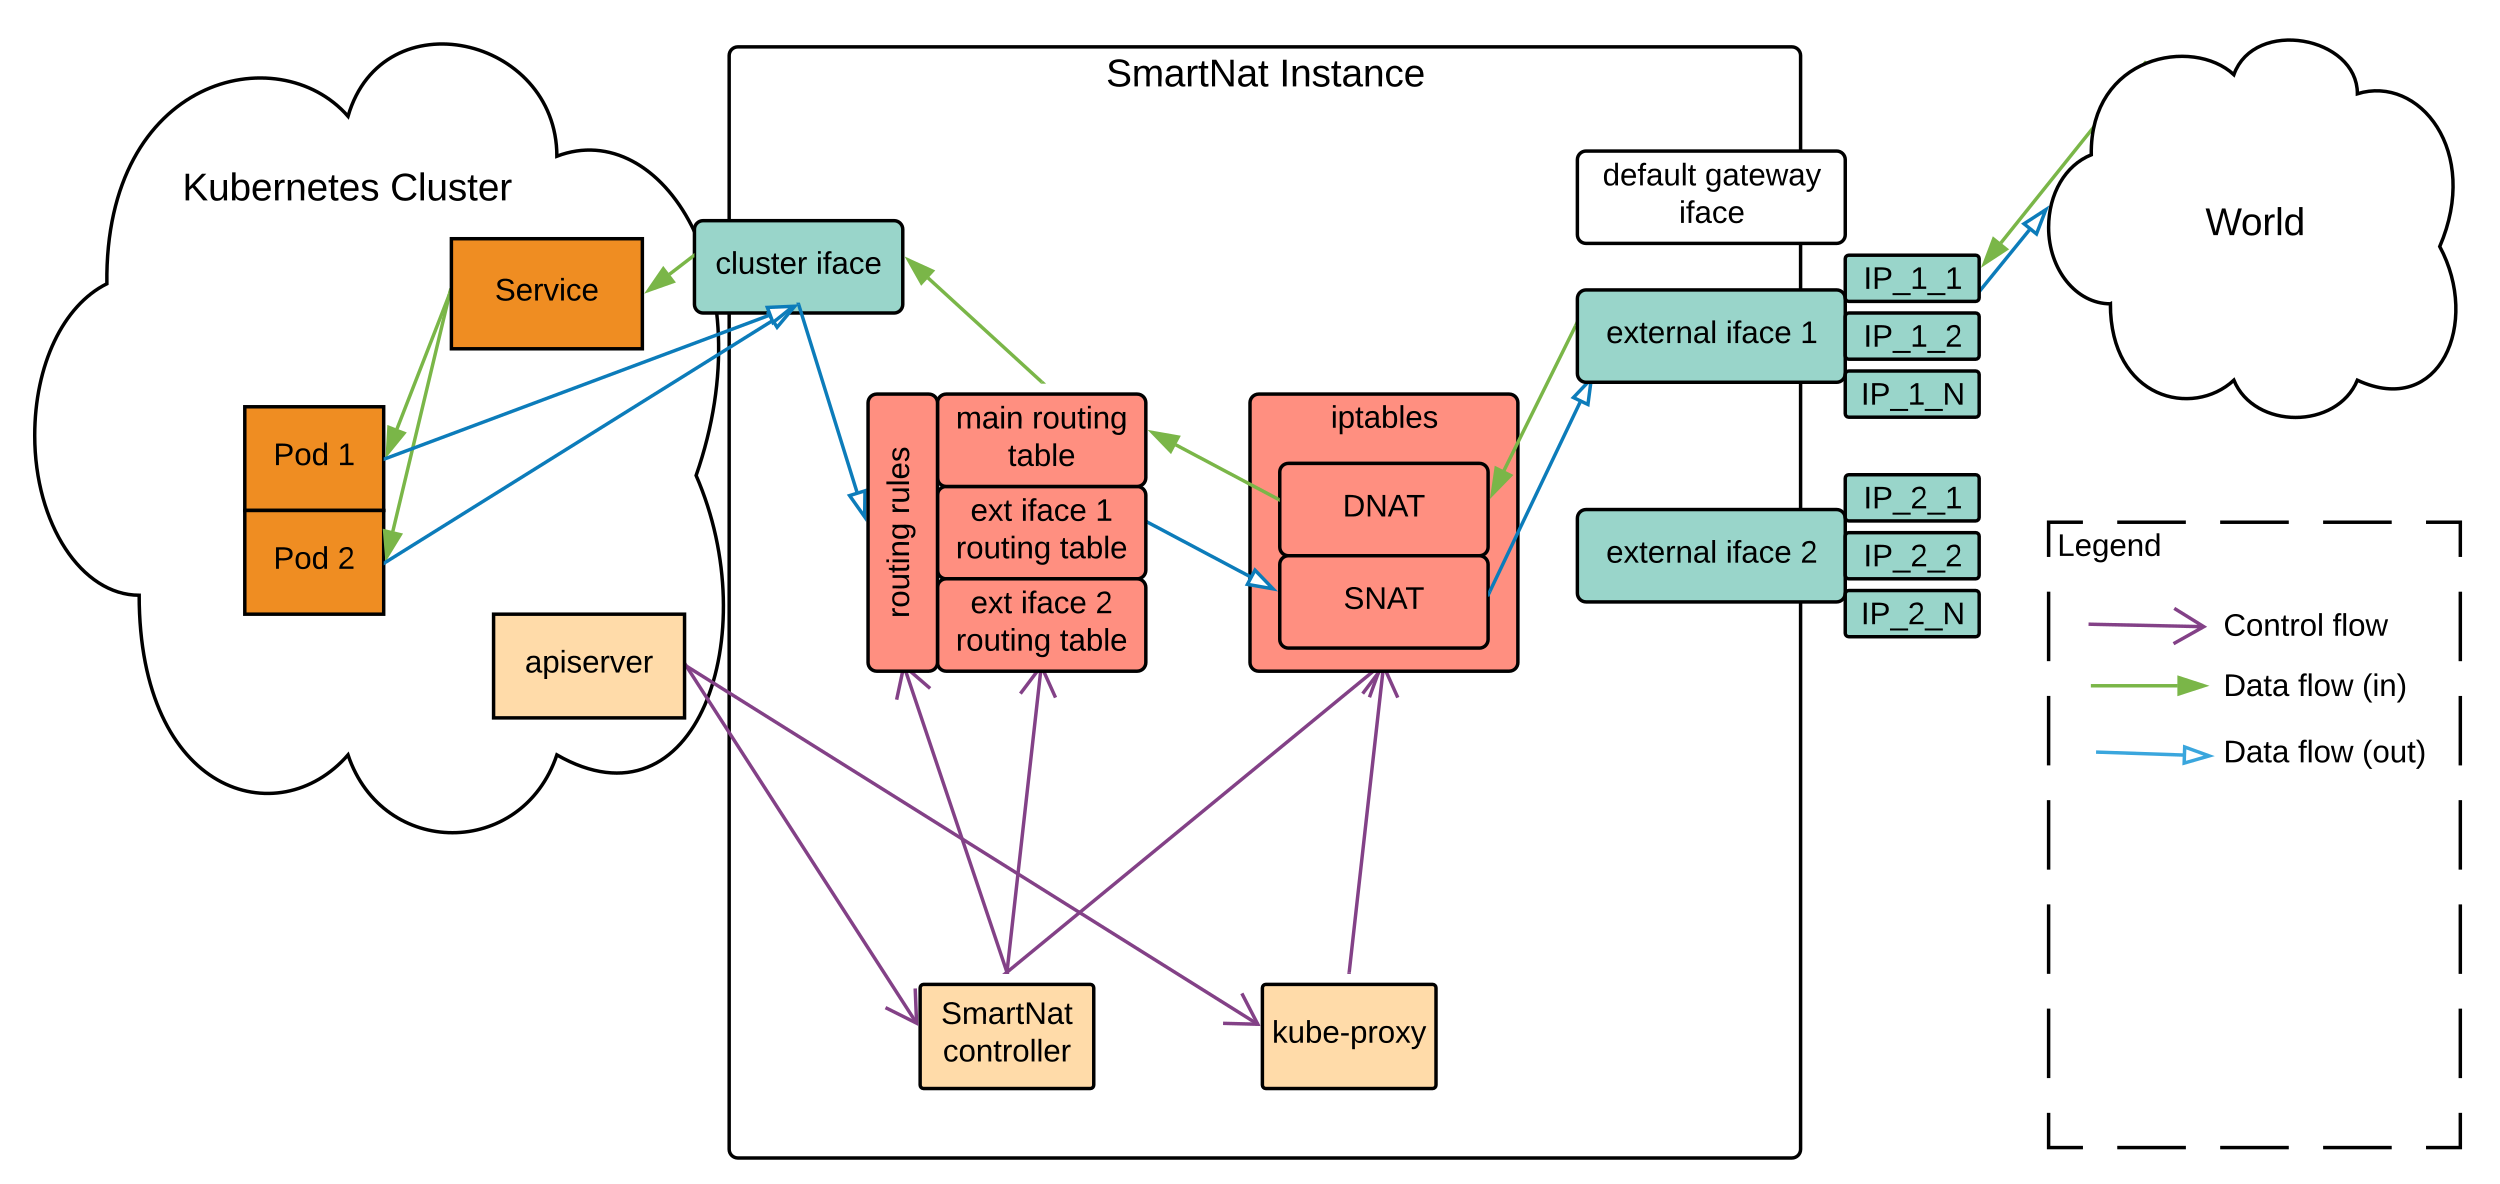 <svg xmlns="http://www.w3.org/2000/svg" xmlns:xlink="http://www.w3.org/1999/xlink" xmlns:lucid="lucid" width="1440" height="682"><g transform="translate(-100 -299)" lucid:page-tab-id="0_0"><g filter="url(#a)"><path d="M520 325c0-2.76 2.24-5 5-5h607.14c2.76 0 5 2.24 5 5v630c0 2.76-2.24 5-5 5H525c-2.76 0-5-2.24-5-5z" stroke="#000" stroke-width="2" fill="#fff"/><use xlink:href="#b" transform="matrix(1,0,0,1,525,325) translate(212.117 17.778)"/><use xlink:href="#c" transform="matrix(1,0,0,1,525,325) translate(311.932 17.778)"/></g><g filter="url(#d)"><path d="M1008.57 385c0-2.76 2.24-5 5-5h144.3c2.75 0 5 2.24 5 5v43.2c0 2.76-2.25 5-5 5h-144.3c-2.76 0-5-2.24-5-5z" stroke="#000" stroke-width="2" fill="#fff"/><use xlink:href="#e" transform="matrix(1,0,0,1,1013.571,385) translate(9.55 14.8)"/><use xlink:href="#f" transform="matrix(1,0,0,1,1013.571,385) translate(68.5 14.8)"/><use xlink:href="#g" transform="matrix(1,0,0,1,1013.571,385) translate(53.525 36.4)"/></g><g filter="url(#h)"><path d="M630 862c0-1.1.9-2 2-2h96c1.1 0 2 .9 2 2v56c0 1.1-.9 2-2 2h-96c-1.1 0-2-.9-2-2z" stroke="#000" stroke-width="2" fill="#ffdba9"/><use xlink:href="#i" transform="matrix(1,0,0,1,635,865) translate(7.075 17.8)"/><use xlink:href="#j" transform="matrix(1,0,0,1,635,865) translate(8.1 39.4)"/></g><g filter="url(#h)"><path d="M827.14 862c0-1.1.9-2 2-2h96c1.1 0 2 .9 2 2v56c0 1.1-.9 2-2 2h-96c-1.1 0-2-.9-2-2z" stroke="#000" stroke-width="2" fill="#ffdba9"/><use xlink:href="#k" transform="matrix(1,0,0,1,832.143,865) translate(0.55 28.6)"/></g><path d="M180.15 641.86c-33.22 0-60.15-41.17-60.15-91.96 0-40.63 16.3-74.9 41.56-87.46C160.1 343 260.36 320 300.46 365.98c20.04-68.97 120.3-45.98 120.3 23 60.14-23 120.3 68.96 80.2 183.9 40.1 91.97 0 206.92-80.2 160.94-20.06 59.77-100.26 59.77-120.3 0-40.1 45.98-120.3 23-120.3-91.96z" stroke="#000" stroke-width="2" fill="#fff"/><g filter="url(#l)"><path d="M500 425.1c0-2.76 2.24-5 5-5h110c2.76 0 5 2.24 5 5v43.2c0 2.76-2.24 5-5 5H505c-2.76 0-5-2.24-5-5z" stroke="#000" stroke-width="2" fill="#99d5ca"/><use xlink:href="#m" transform="matrix(1,0,0,1,505,425.1) translate(7.075 25.6)"/><use xlink:href="#g" transform="matrix(1,0,0,1,505,425.1) translate(64.975 25.6)"/></g><path d="M680 859l-59.37-176.54" stroke="#834187" stroke-width="2" fill="none"/><path d="M681.4 860h-2.12l-.23-.68 1.9-.64z" fill="#834187"/><path d="M635.76 695.53l-15.13-13.07-4.17 19.56M680 859l19.78-176.45" stroke="#834187" stroke-width="2" fill="none"/><path d="M681 859.1l-.1.9h-2.02l.13-1.1z" fill="#834187"/><path d="M707.98 700.8l-8.2-18.25-12.03 15.98M680 859l215.62-177.15" stroke="#834187" stroke-width="2" fill="none"/><path d="M680.63 859.77l-.27.23h-3.15l2.17-1.77z" fill="#834187"/><path d="M888.8 700.64l6.82-18.8-19.76 3.07M877.14 859l19.78-176.45" stroke="#834187" stroke-width="2" fill="none"/><path d="M878.14 859.1l-.1.9h-2.02l.13-1.1z" fill="#834187"/><path d="M905.12 700.8l-8.2-18.25-12.03 15.98M495.3 682.63l329.18 206.33" stroke="#834187" stroke-width="2" fill="none"/><path d="M495.82 681.8l-1.07 1.68-.46-.3v-2.35z" fill="#834187"/><path d="M804.48 888.44l20 .52-9.18-17.77M495.3 682.63l132.64 205.72" stroke="#834187" stroke-width="2" fill="none"/><path d="M496.13 682.1l-1.68 1.08-.16-.25v-3.22l.2-.13z" fill="#834187"/><path d="M610.05 879.4l17.9 8.95-.8-20" stroke="#834187" stroke-width="2" fill="none"/><path d="M1336.26 334.4l-83.86 104.67" stroke="#7ab648" stroke-width="2" fill="none"/><path fill="#7ab648"/><path d="M1243.02 450.77l5.3-14.03 7.24 5.8z" stroke="#7ab648" stroke-width="2" fill="#7ab648"/><g filter="url(#n)"><path d="M820 525c0-2.76 2.24-5 5-5h144.3c2.75 0 5 2.24 5 5v149.6c0 2.76-2.25 5-5 5H825c-2.76 0-5-2.24-5-5z" stroke="#000" stroke-width="2" fill="#ff8f80"/><use xlink:href="#o" transform="matrix(1,0,0,1,825,525) translate(41.55 14.4)"/></g><g filter="url(#p)"><path d="M837.14 564.9c0-2.76 2.24-5 5-5h110c2.76 0 5 2.24 5 5v43.2c0 2.76-2.24 5-5 5h-110c-2.76 0-5-2.24-5-5z" stroke="#000" stroke-width="2" fill="#ff8f80"/><use xlink:href="#q" transform="matrix(1,0,0,1,842.143,564.9) translate(31.25 25.6)"/></g><g filter="url(#p)"><path d="M837.14 618.1c0-2.76 2.24-5 5-5h110c2.76 0 5 2.24 5 5v43.2c0 2.76-2.24 5-5 5h-110c-2.76 0-5-2.24-5-5z" stroke="#000" stroke-width="2" fill="#ff8f80"/><use xlink:href="#r" transform="matrix(1,0,0,1,842.143,618.1) translate(31.725 25.6)"/></g><path d="M1007.57 486.6l-41.34 83.56" stroke="#7ab648" stroke-width="2" fill="none"/><path d="M1008.57 483.75v3.08l-.1.2-1.8-.87 1.34-2.7z" fill="#7ab648"/><path d="M959.58 583.6l2.17-14.84 8.3 4.1z" stroke="#7ab648" stroke-width="2" fill="#7ab648"/><path d="M836.14 586.5l-59.03-31.35" stroke="#7ab648" stroke-width="2" fill="none"/><path d="M837.14 585.9v2.26l-1.47-.78.94-1.76z" fill="#7ab648"/><path d="M763.86 548.12l14.77 2.6-4.35 8.18z" stroke="#7ab648" stroke-width="2" fill="#7ab648"/><path d="M241 533.3h80v59.73h-80z" stroke="#000" stroke-width="2" fill="#ef8d22"/><use xlink:href="#s" transform="matrix(1,0,0,1,246,538.3) translate(11.5 28.6)"/><use xlink:href="#t" transform="matrix(1,0,0,1,246,538.3) translate(48.5 28.6)"/><path d="M241 593.03h80v59.74h-80z" stroke="#000" stroke-width="2" fill="#ef8d22"/><use xlink:href="#s" transform="matrix(1,0,0,1,246,598.033) translate(11.5 28.6)"/><use xlink:href="#u" transform="matrix(1,0,0,1,246,598.033) translate(48.5 28.6)"/><path d="M359 468.2l-30.38 77.97" stroke="#7ab648" stroke-width="2" fill="none"/><path d="M360 465.37v3.02l-.07.16-1.86-.73 1.1-2.8z" fill="#7ab648"/><path d="M323.17 560.15l.86-14.97 8.64 3.36z" stroke="#7ab648" stroke-width="2" fill="#7ab648"/><path d="M359 468.16l-32.76 137" stroke="#7ab648" stroke-width="2" fill="none"/><path d="M360 465.3v2.98l-.03.1-1.94-.45.7-2.92z" fill="#7ab648"/><path d="M322.75 619.75l-1.2-14.95 9.03 2.16z" stroke="#7ab648" stroke-width="2" fill="#7ab648"/><path d="M360 436.5h110v63.4H360z" stroke="#000" stroke-width="2" fill="#ef8d22"/><use xlink:href="#v" transform="matrix(1,0,0,1,365,441.495) translate(20.05 30.6)"/><path d="M1240.18 466.78l28.78-35.4" stroke="#0c7cba" stroke-width="2" fill="none"/><path d="M1240.96 467.4l-1.9 2.34-1.55-1.26 1.9-2.33z" fill="#0c7cba"/><path d="M1278.42 419.75l-5.4 14-7.2-5.85z" stroke="#0c7cba" stroke-width="2" fill="#fff"/><path d="M700 519l-65.55-60" stroke="#7ab648" stroke-width="2" fill="none"/><path d="M702.57 520h-2.96l-.28-.26 1.36-1.48z" fill="#7ab648"/><path d="M623.4 448.88l13.64 6.22-6.26 6.84z" stroke="#7ab648" stroke-width="2" fill="#7ab648"/><path d="M322 622.9l222.53-138.94" stroke="#0c7cba" stroke-width="2" fill="none"/><path d="M322.53 623.75l-1.53.95v-2.35l.47-.3z" fill="#0c7cba"/><path d="M557.26 476l-9.65 11.5-4.9-7.86z" stroke="#0c7cba" stroke-width="2" fill="#fff"/><path d="M322 563.17l220.92-82.5" stroke="#0c7cba" stroke-width="2" fill="none"/><path d="M322.35 564.1l-1.35.5v-2.13l.65-.24z" fill="#0c7cba"/><path d="M556.97 475.43l-11.74 9.33-3.25-8.68z" stroke="#0c7cba" stroke-width="2" fill="#fff"/><path d="M761 599.8l59.04 31.35" stroke="#0c7cba" stroke-width="2" fill="none"/><path d="M761.47 598.92l-.94 1.76-.53-.28v-2.26z" fill="#0c7cba"/><path d="M833.28 638.18l-14.77-2.6 4.36-8.18z" stroke="#0c7cba" stroke-width="2" fill="#fff"/><path d="M958.14 639.7l52-109.04" stroke="#0c7cba" stroke-width="2" fill="none"/><path d="M959.05 640.13l-1.3 2.7-.6-.28v-3.08l.1-.2z" fill="#0c7cba"/><path d="M1016.6 517.12l-1.95 14.87-8.37-4z" stroke="#0c7cba" stroke-width="2" fill="#fff"/><path d="M499 446.7l-13.54 10.4" stroke="#7ab648" stroke-width="2" fill="none"/><path d="M500 447.2l-.4.3-1.2-1.6 1.6-1.23z" fill="#7ab648"/><path d="M473.57 466.23l8.5-12.37 5.64 7.36z" stroke="#7ab648" stroke-width="2" fill="#7ab648"/><g filter="url(#d)"><path d="M1008.57 591.5c0-2.76 2.24-5 5-5h144.3c2.75 0 5 2.24 5 5v43.2c0 2.76-2.25 5-5 5h-144.3c-2.76 0-5-2.24-5-5z" stroke="#000" stroke-width="2" fill="#99d5ca"/><use xlink:href="#w" transform="matrix(1,0,0,1,1013.571,591.5) translate(11.575 25.6)"/><use xlink:href="#x" transform="matrix(1,0,0,1,1013.571,591.5) translate(80.475 25.6)"/><use xlink:href="#u" transform="matrix(1,0,0,1,1013.571,591.5) translate(123.425 25.6)"/></g><g filter="url(#y)"><path d="M1162.86 568.45c0-1.1.9-2 2-2H1238c1.1 0 2 .9 2 2v22.6c0 1.1-.9 2-2 2h-73.14c-1.1 0-2-.9-2-2z" stroke="#000" stroke-width="2" fill="#99d5ca"/><use xlink:href="#z" transform="matrix(1,0,0,1,1167.857,571.45) translate(5.5 14.4)"/></g><g filter="url(#y)"><path d="M1162.86 601.8c0-1.1.9-2 2-2H1238c1.1 0 2 .9 2 2v22.6c0 1.1-.9 2-2 2h-73.14c-1.1 0-2-.9-2-2z" stroke="#000" stroke-width="2" fill="#99d5ca"/><use xlink:href="#A" transform="matrix(1,0,0,1,1167.857,604.8) translate(5.5 14.4)"/></g><g filter="url(#y)"><path d="M1162.86 635.15c0-1.1.9-2 2-2H1238c1.1 0 2 .9 2 2v22.6c0 1.1-.9 2-2 2h-73.14c-1.1 0-2-.9-2-2z" stroke="#000" stroke-width="2" fill="#99d5ca"/><use xlink:href="#B" transform="matrix(1,0,0,1,1167.857,638.15) translate(4.025 14.4)"/></g><path d="M384.3 652.77h110v59.73h-110z" stroke="#000" stroke-width="2" fill="#ffdba9"/><use xlink:href="#C" transform="matrix(1,0,0,1,389.286,657.767) translate(13.075 28.6)"/><path d="M180 380h240v60H180z" stroke="#000" stroke-opacity="0" stroke-width="2" fill="#fff" fill-opacity="0"/><use xlink:href="#D" transform="matrix(1,0,0,1,185,385) translate(20.062 29.444)"/><use xlink:href="#E" transform="matrix(1,0,0,1,185,385) translate(139.753 29.444)"/><path d="M1315.57 474c-19.64 0-35.57-19.7-35.57-44 0-19.44 9.63-35.84 24.58-41.85C1303.7 331 1363 320 1386.7 342c11.87-33 71.16-22 71.16 11 35.57-11 71.14 33 47.43 88 23.7 44 0 99-47.44 77-11.86 28.6-59.3 28.6-71.15 0-23.7 22-71.13 11-71.13-44z" stroke="#000" stroke-width="2" fill="#fff"/><use xlink:href="#F" transform="matrix(1,0,0,1,1285,325) translate(85.296 109.444)"/><g filter="url(#d)"><path d="M1008.57 465c0-2.76 2.24-5 5-5h144.3c2.75 0 5 2.24 5 5v43.2c0 2.76-2.25 5-5 5h-144.3c-2.76 0-5-2.24-5-5z" stroke="#000" stroke-width="2" fill="#99d5ca"/><use xlink:href="#w" transform="matrix(1,0,0,1,1013.571,465) translate(11.575 25.6)"/><use xlink:href="#x" transform="matrix(1,0,0,1,1013.571,465) translate(80.475 25.6)"/><use xlink:href="#t" transform="matrix(1,0,0,1,1013.571,465) translate(123.425 25.6)"/></g><g filter="url(#y)"><path d="M1162.86 442c0-1.1.9-2 2-2H1238c1.1 0 2 .9 2 2v22.6c0 1.1-.9 2-2 2h-73.14c-1.1 0-2-.9-2-2z" stroke="#000" stroke-width="2" fill="#99d5ca"/><use xlink:href="#G" transform="matrix(1,0,0,1,1167.857,445) translate(5.5 14.4)"/></g><g filter="url(#y)"><path d="M1162.86 475.3c0-1.1.9-2 2-2H1238c1.1 0 2 .9 2 2v22.6c0 1.1-.9 2-2 2h-73.14c-1.1 0-2-.9-2-2z" stroke="#000" stroke-width="2" fill="#99d5ca"/><use xlink:href="#H" transform="matrix(1,0,0,1,1167.857,478.3) translate(5.5 14.4)"/></g><g filter="url(#y)"><path d="M1162.86 508.7c0-1.1.9-2 2-2H1238c1.1 0 2 .9 2 2v22.6c0 1.1-.9 2-2 2h-73.14c-1.1 0-2-.9-2-2z" stroke="#000" stroke-width="2" fill="#99d5ca"/><use xlink:href="#I" transform="matrix(1,0,0,1,1167.857,511.7) translate(4.025 14.4)"/></g><path d="M1280 599.8h237.14V960H1280z" fill="#fff"/><path d="M1319.52 599.8h39.53m19.76 0h39.53m19.77 0h39.52m19.76 0h19.76v20m0 20.02v40.02m0 20.02v40.02m0 20v40.03m0 20.02v40.02m0 20.02v40.02m0 20V960h-19.76m-19.76 0h-39.52m-19.77 0h-39.52m-19.75 0h-39.53m-19.76 0H1280v-20m0-20.02v-40.02m0-20.02v-40.02m0-20v-40.03m0-20.02v-40.02m0-20.02v-40.02m0-20V599.8h19.76" stroke="#000" stroke-width="2" fill="none"/><use xlink:href="#J" transform="matrix(1,0,0,1,1285,604.8) translate(0 14.4)"/><path d="M560 474.3l33.6 108.1" stroke="#0c7cba" stroke-width="2" fill="none"/><path d="M560.95 474l-1.9.6-.4-1.3h2.1z" fill="#0c7cba"/><path d="M598.04 596.7l-8.66-12.24 8.85-2.75z" stroke="#0c7cba" stroke-width="2" fill="#fff"/><path d="M700 574.2v12.9h-20v10.94" stroke="#000" stroke-width="2" fill="none"/><path d="M701 574.36l-2-.32.15-.84h2.03z"/><path d="M673.03 579.43l7.3 18.63 12.8-15.35" stroke="#000" stroke-width="2" fill="none"/><g filter="url(#l)"><path d="M640 578.2c0-2.76 2.24-5 5-5h110c2.76 0 5 2.24 5 5v43.2c0 2.76-2.24 5-5 5H645c-2.76 0-5-2.24-5-5z" stroke="#000" stroke-width="2" fill="#ff8f80"/><use xlink:href="#K" transform="matrix(1,0,0,1,645,578.2) translate(14.025 14.8)"/><use xlink:href="#x" transform="matrix(1,0,0,1,645,578.2) translate(43.025 14.8)"/><use xlink:href="#L" transform="matrix(1,0,0,1,645,578.2) translate(85.975 14.8)"/><use xlink:href="#M" transform="matrix(1,0,0,1,645,578.2) translate(5.575 36.4)"/><use xlink:href="#N" transform="matrix(1,0,0,1,645,578.2) translate(65.475 36.4)"/></g><g filter="url(#l)"><path d="M640 525c0-2.76 2.24-5 5-5h110c2.76 0 5 2.24 5 5v43.2c0 2.76-2.24 5-5 5H645c-2.76 0-5-2.24-5-5z" stroke="#000" stroke-width="2" fill="#ff8f80"/><use xlink:href="#O" transform="matrix(1,0,0,1,645,525) translate(5.6 14.8)"/><use xlink:href="#P" transform="matrix(1,0,0,1,645,525) translate(49.5 14.8)"/><use xlink:href="#N" transform="matrix(1,0,0,1,645,525) translate(35.525 36.4)"/></g><g filter="url(#l)"><path d="M640 631.4c0-2.76 2.24-5 5-5h110c2.76 0 5 2.24 5 5v43.2c0 2.76-2.24 5-5 5H645c-2.76 0-5-2.24-5-5z" stroke="#000" stroke-width="2" fill="#ff8f80"/><use xlink:href="#K" transform="matrix(1,0,0,1,645,631.4) translate(14.025 14.8)"/><use xlink:href="#x" transform="matrix(1,0,0,1,645,631.4) translate(43.025 14.8)"/><use xlink:href="#Q" transform="matrix(1,0,0,1,645,631.4) translate(85.975 14.8)"/><use xlink:href="#M" transform="matrix(1,0,0,1,645,631.4) translate(5.575 36.4)"/><use xlink:href="#N" transform="matrix(1,0,0,1,645,631.4) translate(65.475 36.4)"/></g><g filter="url(#R)"><path d="M600 525c0-2.76 2.24-5 5-5h30c2.76 0 5 2.24 5 5v149.6c0 2.76-2.24 5-5 5h-30c-2.76 0-5-2.24-5-5z" stroke="#000" stroke-width="2" fill="#ff8f80"/><use xlink:href="#S" transform="matrix(-1.8369701987210297e-16,-1,1,-1.8369701987210297e-16,605,674.6) translate(25.6 18.6)"/><use xlink:href="#T" transform="matrix(-1.8369701987210297e-16,-1,1,-1.8369701987210297e-16,605,674.6) translate(85.5 18.6)"/></g><path d="M1306 658.6l63.37 1.37M1306 658.6l-3-.07M1351.94 669.77l17.43-9.8-17-10.55" stroke="#834187" stroke-width="2" fill="none"/><path d="M1375.7 631.6h141.44v60H1375.7z" stroke="#000" stroke-opacity="0" stroke-width="2" fill="#fff" fill-opacity="0"/><use xlink:href="#U" transform="matrix(1,0,0,1,1380.714,636.6) translate(0 28.6)"/><use xlink:href="#V" transform="matrix(1,0,0,1,1380.714,636.6) translate(62.85 28.6)"/><path d="M1307.33 694h47.1M1307.33 694h-3" stroke="#7ab648" stroke-width="2" fill="none"/><path d="M1369.43 694l-14.27 4.64v-9.28z" stroke="#7ab648" stroke-width="2" fill="#7ab648"/><path d="M1375.7 666.3H1520v60h-144.3z" stroke="#000" stroke-opacity="0" stroke-width="2" fill="#fff" fill-opacity="0"/><use xlink:href="#W" transform="matrix(1,0,0,1,1380.714,671.3) translate(0 28.6)"/><use xlink:href="#X" transform="matrix(1,0,0,1,1380.714,671.3) translate(42.95 28.6)"/><use xlink:href="#Y" transform="matrix(1,0,0,1,1380.714,671.3) translate(79.85 28.6)"/><path d="M1307.33 732.2l50.16 1.7" stroke="#3aa6dd" stroke-width="2" fill="none"/><path d="M1372.48 734.4l-14.4 4.14.3-9.26z" stroke="#3aa6dd" stroke-width="2" fill="#fff"/><path d="M1375.7 704.5H1520v60h-144.3z" stroke="#000" stroke-opacity="0" stroke-width="2" fill="#fff" fill-opacity="0"/><g><use xlink:href="#W" transform="matrix(1,0,0,1,1380.714,709.5) translate(0 28.6)"/><use xlink:href="#X" transform="matrix(1,0,0,1,1380.714,709.5) translate(42.95 28.6)"/><use xlink:href="#Z" transform="matrix(1,0,0,1,1380.714,709.5) translate(79.85 28.6)"/></g><defs><path d="M185-189c-5-48-123-54-124 2 14 75 158 14 163 119 3 78-121 87-175 55-17-10-28-26-33-46l33-7c5 56 141 63 141-1 0-78-155-14-162-118-5-82 145-84 179-34 5 7 8 16 11 25" id="aa"/><path d="M210-169c-67 3-38 105-44 169h-31v-121c0-29-5-50-35-48C34-165 62-65 56 0H25l-1-190h30c1 10-1 24 2 32 10-44 99-50 107 0 11-21 27-35 58-36 85-2 47 119 55 194h-31v-121c0-29-5-49-35-48" id="ab"/><path d="M141-36C126-15 110 5 73 4 37 3 15-17 15-53c-1-64 63-63 125-63 3-35-9-54-41-54-24 1-41 7-42 31l-33-3c5-37 33-52 76-52 45 0 72 20 72 64v82c-1 20 7 32 28 27v20c-31 9-61-2-59-35zM48-53c0 20 12 33 32 33 41-3 63-29 60-74-43 2-92-5-92 41" id="ac"/><path d="M114-163C36-179 61-72 57 0H25l-1-190h30c1 12-1 29 2 39 6-27 23-49 58-41v29" id="ad"/><path d="M59-47c-2 24 18 29 38 22v24C64 9 27 4 27-40v-127H5v-23h24l9-43h21v43h35v23H59v120" id="ae"/><path d="M190 0L58-211 59 0H30v-248h39L202-35l-2-213h31V0h-41" id="af"/><g id="b"><use transform="matrix(0.062,0,0,0.062,0,0)" xlink:href="#aa"/><use transform="matrix(0.062,0,0,0.062,14.815,0)" xlink:href="#ab"/><use transform="matrix(0.062,0,0,0.062,33.272,0)" xlink:href="#ac"/><use transform="matrix(0.062,0,0,0.062,45.617,0)" xlink:href="#ad"/><use transform="matrix(0.062,0,0,0.062,52.963,0)" xlink:href="#ae"/><use transform="matrix(0.062,0,0,0.062,59.136,0)" xlink:href="#af"/><use transform="matrix(0.062,0,0,0.062,75.123,0)" xlink:href="#ac"/><use transform="matrix(0.062,0,0,0.062,87.469,0)" xlink:href="#ae"/></g><path d="M33 0v-248h34V0H33" id="ag"/><path d="M117-194c89-4 53 116 60 194h-32v-121c0-31-8-49-39-48C34-167 62-67 57 0H25l-1-190h30c1 10-1 24 2 32 11-22 29-35 61-36" id="ah"/><path d="M135-143c-3-34-86-38-87 0 15 53 115 12 119 90S17 21 10-45l28-5c4 36 97 45 98 0-10-56-113-15-118-90-4-57 82-63 122-42 12 7 21 19 24 35" id="ai"/><path d="M96-169c-40 0-48 33-48 73s9 75 48 75c24 0 41-14 43-38l32 2c-6 37-31 61-74 61-59 0-76-41-82-99-10-93 101-131 147-64 4 7 5 14 7 22l-32 3c-4-21-16-35-41-35" id="aj"/><path d="M100-194c63 0 86 42 84 106H49c0 40 14 67 53 68 26 1 43-12 49-29l28 8c-11 28-37 45-77 45C44 4 14-33 15-96c1-61 26-98 85-98zm52 81c6-60-76-77-97-28-3 7-6 17-6 28h103" id="ak"/><g id="c"><use transform="matrix(0.062,0,0,0.062,0,0)" xlink:href="#ag"/><use transform="matrix(0.062,0,0,0.062,6.173,0)" xlink:href="#ah"/><use transform="matrix(0.062,0,0,0.062,18.519,0)" xlink:href="#ai"/><use transform="matrix(0.062,0,0,0.062,29.63,0)" xlink:href="#ae"/><use transform="matrix(0.062,0,0,0.062,35.802,0)" xlink:href="#ac"/><use transform="matrix(0.062,0,0,0.062,48.148,0)" xlink:href="#ah"/><use transform="matrix(0.062,0,0,0.062,60.494,0)" xlink:href="#aj"/><use transform="matrix(0.062,0,0,0.062,71.605,0)" xlink:href="#ak"/></g><filter id="a" filterUnits="objectBoundingBox" x="-.02" y="-.01" width="1.03" height="1.03"><feOffset result="offOut" in="SourceAlpha" dy="6"/><feGaussianBlur result="blurOut" in="offOut" stdDeviation="5"/><feColorMatrix result="colorOut" in="blurOut" values="0 0 0 0 0 0 0 0 0 0 0 0 0 0 0 0 0 0 0.502 0"/><feBlend in="SourceGraphic" in2="colorOut"/></filter><path d="M85-194c31 0 48 13 60 33l-1-100h32l1 261h-30c-2-10 0-23-3-31C134-8 116 4 85 4 32 4 16-35 15-94c0-66 23-100 70-100zm9 24c-40 0-46 34-46 75 0 40 6 74 45 74 42 0 51-32 51-76 0-42-9-74-50-73" id="al"/><path d="M101-234c-31-9-42 10-38 44h38v23H63V0H32v-167H5v-23h27c-7-52 17-82 69-68v24" id="am"/><path d="M84 4C-5 8 30-112 23-190h32v120c0 31 7 50 39 49 72-2 45-101 50-169h31l1 190h-30c-1-10 1-25-2-33-11 22-28 36-60 37" id="an"/><path d="M24 0v-261h32V0H24" id="ao"/><g id="e"><use transform="matrix(0.05,0,0,0.05,0,0)" xlink:href="#al"/><use transform="matrix(0.05,0,0,0.05,10,0)" xlink:href="#ak"/><use transform="matrix(0.05,0,0,0.05,20,0)" xlink:href="#am"/><use transform="matrix(0.05,0,0,0.05,25,0)" xlink:href="#ac"/><use transform="matrix(0.05,0,0,0.05,35,0)" xlink:href="#an"/><use transform="matrix(0.05,0,0,0.05,45,0)" xlink:href="#ao"/><use transform="matrix(0.05,0,0,0.05,48.95,0)" xlink:href="#ae"/></g><path d="M177-190C167-65 218 103 67 71c-23-6-38-20-44-43l32-5c15 47 100 32 89-28v-30C133-14 115 1 83 1 29 1 15-40 15-95c0-56 16-97 71-98 29-1 48 16 59 35 1-10 0-23 2-32h30zM94-22c36 0 50-32 50-73 0-42-14-75-50-75-39 0-46 34-46 75s6 73 46 73" id="ap"/><path d="M206 0h-36l-40-164L89 0H53L-1-190h32L70-26l43-164h34l41 164 42-164h31" id="aq"/><path d="M179-190L93 31C79 59 56 82 12 73V49c39 6 53-20 64-50L1-190h34L92-34l54-156h33" id="ar"/><g id="f"><use transform="matrix(0.05,0,0,0.05,0,0)" xlink:href="#ap"/><use transform="matrix(0.05,0,0,0.05,10,0)" xlink:href="#ac"/><use transform="matrix(0.05,0,0,0.05,20,0)" xlink:href="#ae"/><use transform="matrix(0.05,0,0,0.05,25,0)" xlink:href="#ak"/><use transform="matrix(0.05,0,0,0.05,35,0)" xlink:href="#aq"/><use transform="matrix(0.05,0,0,0.05,47.95,0)" xlink:href="#ac"/><use transform="matrix(0.05,0,0,0.05,57.95,0)" xlink:href="#ar"/></g><path d="M24-231v-30h32v30H24zM24 0v-190h32V0H24" id="as"/><g id="g"><use transform="matrix(0.05,0,0,0.05,0,0)" xlink:href="#as"/><use transform="matrix(0.05,0,0,0.05,3.95,0)" xlink:href="#am"/><use transform="matrix(0.05,0,0,0.05,8.95,0)" xlink:href="#ac"/><use transform="matrix(0.05,0,0,0.05,18.95,0)" xlink:href="#aj"/><use transform="matrix(0.05,0,0,0.05,27.95,0)" xlink:href="#ak"/></g><filter id="d" filterUnits="objectBoundingBox" x="-.06" y="-.08" width="1.13" height="1.38"><feOffset result="offOut" in="SourceAlpha" dy="6"/><feGaussianBlur result="blurOut" in="offOut" stdDeviation="5"/><feColorMatrix result="colorOut" in="blurOut" values="0 0 0 0 0 0 0 0 0 0 0 0 0 0 0 0 0 0 0.502 0"/><feBlend in="SourceGraphic" in2="colorOut"/></filter><g id="i"><use transform="matrix(0.05,0,0,0.05,0,0)" xlink:href="#aa"/><use transform="matrix(0.05,0,0,0.05,12,0)" xlink:href="#ab"/><use transform="matrix(0.05,0,0,0.05,26.95,0)" xlink:href="#ac"/><use transform="matrix(0.05,0,0,0.05,36.95,0)" xlink:href="#ad"/><use transform="matrix(0.05,0,0,0.05,42.9,0)" xlink:href="#ae"/><use transform="matrix(0.05,0,0,0.05,47.9,0)" xlink:href="#af"/><use transform="matrix(0.05,0,0,0.05,60.85,0)" xlink:href="#ac"/><use transform="matrix(0.05,0,0,0.05,70.85,0)" xlink:href="#ae"/></g><path d="M100-194c62-1 85 37 85 99 1 63-27 99-86 99S16-35 15-95c0-66 28-99 85-99zM99-20c44 1 53-31 53-75 0-43-8-75-51-75s-53 32-53 75 10 74 51 75" id="at"/><g id="j"><use transform="matrix(0.05,0,0,0.05,0,0)" xlink:href="#aj"/><use transform="matrix(0.05,0,0,0.05,9,0)" xlink:href="#at"/><use transform="matrix(0.05,0,0,0.05,19,0)" xlink:href="#ah"/><use transform="matrix(0.05,0,0,0.05,29,0)" xlink:href="#ae"/><use transform="matrix(0.05,0,0,0.05,34,0)" xlink:href="#ad"/><use transform="matrix(0.05,0,0,0.05,39.95,0)" xlink:href="#at"/><use transform="matrix(0.05,0,0,0.05,49.95,0)" xlink:href="#ao"/><use transform="matrix(0.05,0,0,0.05,53.9,0)" xlink:href="#ao"/><use transform="matrix(0.05,0,0,0.05,57.85,0)" xlink:href="#ak"/><use transform="matrix(0.05,0,0,0.05,67.85,0)" xlink:href="#ad"/></g><filter id="h" filterUnits="objectBoundingBox" x="-.1" y="-.07" width="1.2" height="1.33"><feOffset result="offOut" in="SourceAlpha" dy="6"/><feGaussianBlur result="blurOut" in="offOut" stdDeviation="5"/><feColorMatrix result="colorOut" in="blurOut" values="0 0 0 0 0 0 0 0 0 0 0 0 0 0 0 0 0 0 0.502 0"/><feBlend in="SourceGraphic" in2="colorOut"/></filter><path d="M143 0L79-87 56-68V0H24v-261h32v163l83-92h37l-77 82L181 0h-38" id="au"/><path d="M115-194c53 0 69 39 70 98 0 66-23 100-70 100C84 3 66-7 56-30L54 0H23l1-261h32v101c10-23 28-34 59-34zm-8 174c40 0 45-34 45-75 0-40-5-75-45-74-42 0-51 32-51 76 0 43 10 73 51 73" id="av"/><path d="M16-82v-28h88v28H16" id="aw"/><path d="M115-194c55 1 70 41 70 98S169 2 115 4C84 4 66-9 55-30l1 105H24l-1-265h31l2 30c10-21 28-34 59-34zm-8 174c40 0 45-34 45-75s-6-73-45-74c-42 0-51 32-51 76 0 43 10 73 51 73" id="ax"/><path d="M141 0L90-78 38 0H4l68-98-65-92h35l48 74 47-74h35l-64 92 68 98h-35" id="ay"/><g id="k"><use transform="matrix(0.05,0,0,0.05,0,0)" xlink:href="#au"/><use transform="matrix(0.05,0,0,0.05,9,0)" xlink:href="#an"/><use transform="matrix(0.05,0,0,0.05,19,0)" xlink:href="#av"/><use transform="matrix(0.05,0,0,0.05,29,0)" xlink:href="#ak"/><use transform="matrix(0.05,0,0,0.05,39,0)" xlink:href="#aw"/><use transform="matrix(0.05,0,0,0.05,44.95,0)" xlink:href="#ax"/><use transform="matrix(0.05,0,0,0.05,54.95,0)" xlink:href="#ad"/><use transform="matrix(0.05,0,0,0.05,60.9,0)" xlink:href="#at"/><use transform="matrix(0.05,0,0,0.05,70.9,0)" xlink:href="#ay"/><use transform="matrix(0.05,0,0,0.05,79.9,0)" xlink:href="#ar"/></g><g id="m"><use transform="matrix(0.05,0,0,0.05,0,0)" xlink:href="#aj"/><use transform="matrix(0.05,0,0,0.05,9,0)" xlink:href="#ao"/><use transform="matrix(0.05,0,0,0.05,12.95,0)" xlink:href="#an"/><use transform="matrix(0.05,0,0,0.05,22.95,0)" xlink:href="#ai"/><use transform="matrix(0.05,0,0,0.05,31.95,0)" xlink:href="#ae"/><use transform="matrix(0.05,0,0,0.05,36.95,0)" xlink:href="#ak"/><use transform="matrix(0.05,0,0,0.05,46.95,0)" xlink:href="#ad"/></g><filter id="l" filterUnits="objectBoundingBox" x="-.08" y="-.08" width="1.17" height="1.38"><feOffset result="offOut" in="SourceAlpha" dy="6"/><feGaussianBlur result="blurOut" in="offOut" stdDeviation="5"/><feColorMatrix result="colorOut" in="blurOut" values="0 0 0 0 0 0 0 0 0 0 0 0 0 0 0 0 0 0 0.502 0"/><feBlend in="SourceGraphic" in2="colorOut"/></filter><g id="o"><use transform="matrix(0.05,0,0,0.05,0,0)" xlink:href="#as"/><use transform="matrix(0.05,0,0,0.05,3.95,0)" xlink:href="#ax"/><use transform="matrix(0.05,0,0,0.05,13.95,0)" xlink:href="#ae"/><use transform="matrix(0.05,0,0,0.05,18.95,0)" xlink:href="#ac"/><use transform="matrix(0.05,0,0,0.05,28.95,0)" xlink:href="#av"/><use transform="matrix(0.05,0,0,0.05,38.95,0)" xlink:href="#ao"/><use transform="matrix(0.05,0,0,0.05,42.9,0)" xlink:href="#ak"/><use transform="matrix(0.05,0,0,0.05,52.9,0)" xlink:href="#ai"/></g><filter id="n" filterUnits="objectBoundingBox" x="-.06" y="-.03" width="1.13" height="1.13"><feOffset result="offOut" in="SourceAlpha" dy="6"/><feGaussianBlur result="blurOut" in="offOut" stdDeviation="5"/><feColorMatrix result="colorOut" in="blurOut" values="0 0 0 0 0 0 0 0 0 0 0 0 0 0 0 0 0 0 0.502 0"/><feBlend in="SourceGraphic" in2="colorOut"/></filter><path d="M30-248c118-7 216 8 213 122C240-48 200 0 122 0H30v-248zM63-27c89 8 146-16 146-99s-60-101-146-95v194" id="az"/><path d="M205 0l-28-72H64L36 0H1l101-248h38L239 0h-34zm-38-99l-47-123c-12 45-31 82-46 123h93" id="aA"/><path d="M127-220V0H93v-220H8v-28h204v28h-85" id="aB"/><g id="q"><use transform="matrix(0.05,0,0,0.05,0,0)" xlink:href="#az"/><use transform="matrix(0.05,0,0,0.05,12.95,0)" xlink:href="#af"/><use transform="matrix(0.05,0,0,0.05,25.9,0)" xlink:href="#aA"/><use transform="matrix(0.05,0,0,0.05,36.55,0)" xlink:href="#aB"/></g><filter id="p" filterUnits="objectBoundingBox" x="-.08" y="-.08" width="1.17" height="1.38"><feOffset result="offOut" in="SourceAlpha" dy="6"/><feGaussianBlur result="blurOut" in="offOut" stdDeviation="5"/><feColorMatrix result="colorOut" in="blurOut" values="0 0 0 0 0 0 0 0 0 0 0 0 0 0 0 0 0 0 0.502 0"/><feBlend in="SourceGraphic" in2="colorOut"/></filter><g id="r"><use transform="matrix(0.05,0,0,0.05,0,0)" xlink:href="#aa"/><use transform="matrix(0.05,0,0,0.05,12,0)" xlink:href="#af"/><use transform="matrix(0.05,0,0,0.05,24.95,0)" xlink:href="#aA"/><use transform="matrix(0.05,0,0,0.05,35.6,0)" xlink:href="#aB"/></g><path d="M30-248c87 1 191-15 191 75 0 78-77 80-158 76V0H30v-248zm33 125c57 0 124 11 124-50 0-59-68-47-124-48v98" id="aC"/><g id="s"><use transform="matrix(0.05,0,0,0.05,0,0)" xlink:href="#aC"/><use transform="matrix(0.05,0,0,0.05,12,0)" xlink:href="#at"/><use transform="matrix(0.05,0,0,0.05,22,0)" xlink:href="#al"/></g><path d="M27 0v-27h64v-190l-56 39v-29l58-41h29v221h61V0H27" id="aD"/><use transform="matrix(0.05,0,0,0.05,0,0)" xlink:href="#aD" id="t"/><path d="M101-251c82-7 93 87 43 132L82-64C71-53 59-42 53-27h129V0H18c2-99 128-94 128-182 0-28-16-43-45-43s-46 15-49 41l-32-3c6-41 34-60 81-64" id="aE"/><use transform="matrix(0.05,0,0,0.05,0,0)" xlink:href="#aE" id="u"/><path d="M108 0H70L1-190h34L89-25l56-165h34" id="aF"/><g id="v"><use transform="matrix(0.05,0,0,0.05,0,0)" xlink:href="#aa"/><use transform="matrix(0.05,0,0,0.05,12,0)" xlink:href="#ak"/><use transform="matrix(0.05,0,0,0.05,22,0)" xlink:href="#ad"/><use transform="matrix(0.05,0,0,0.05,27.95,0)" xlink:href="#aF"/><use transform="matrix(0.05,0,0,0.05,36.95,0)" xlink:href="#as"/><use transform="matrix(0.05,0,0,0.05,40.9,0)" xlink:href="#aj"/><use transform="matrix(0.05,0,0,0.05,49.9,0)" xlink:href="#ak"/></g><g id="w"><use transform="matrix(0.05,0,0,0.05,0,0)" xlink:href="#ak"/><use transform="matrix(0.05,0,0,0.05,10,0)" xlink:href="#ay"/><use transform="matrix(0.05,0,0,0.05,19,0)" xlink:href="#ae"/><use transform="matrix(0.05,0,0,0.05,24,0)" xlink:href="#ak"/><use transform="matrix(0.05,0,0,0.05,34,0)" xlink:href="#ad"/><use transform="matrix(0.05,0,0,0.05,39.95,0)" xlink:href="#ah"/><use transform="matrix(0.05,0,0,0.05,49.95,0)" xlink:href="#ac"/><use transform="matrix(0.05,0,0,0.05,59.95,0)" xlink:href="#ao"/></g><g id="x"><use transform="matrix(0.05,0,0,0.05,0,0)" xlink:href="#as"/><use transform="matrix(0.05,0,0,0.05,3.95,0)" xlink:href="#am"/><use transform="matrix(0.05,0,0,0.05,8.95,0)" xlink:href="#ac"/><use transform="matrix(0.05,0,0,0.05,18.95,0)" xlink:href="#aj"/><use transform="matrix(0.05,0,0,0.05,27.95,0)" xlink:href="#ak"/></g><path d="M-5 72V49h209v23H-5" id="aG"/><g id="z"><use transform="matrix(0.05,0,0,0.05,0,0)" xlink:href="#ag"/><use transform="matrix(0.05,0,0,0.05,5,0)" xlink:href="#aC"/><use transform="matrix(0.05,0,0,0.05,17,0)" xlink:href="#aG"/><use transform="matrix(0.05,0,0,0.05,27,0)" xlink:href="#aE"/><use transform="matrix(0.05,0,0,0.05,37,0)" xlink:href="#aG"/><use transform="matrix(0.05,0,0,0.05,47,0)" xlink:href="#aD"/></g><filter id="y" filterUnits="objectBoundingBox" x="-.13" y="-.15" width="1.26" height="1.75"><feOffset result="offOut" in="SourceAlpha" dy="6"/><feGaussianBlur result="blurOut" in="offOut" stdDeviation="5"/><feColorMatrix result="colorOut" in="blurOut" values="0 0 0 0 0 0 0 0 0 0 0 0 0 0 0 0 0 0 0.502 0"/><feBlend in="SourceGraphic" in2="colorOut"/></filter><g id="A"><use transform="matrix(0.05,0,0,0.05,0,0)" xlink:href="#ag"/><use transform="matrix(0.05,0,0,0.05,5,0)" xlink:href="#aC"/><use transform="matrix(0.05,0,0,0.05,17,0)" xlink:href="#aG"/><use transform="matrix(0.05,0,0,0.05,27,0)" xlink:href="#aE"/><use transform="matrix(0.05,0,0,0.05,37,0)" xlink:href="#aG"/><use transform="matrix(0.05,0,0,0.05,47,0)" xlink:href="#aE"/></g><g id="B"><use transform="matrix(0.05,0,0,0.05,0,0)" xlink:href="#ag"/><use transform="matrix(0.05,0,0,0.05,5,0)" xlink:href="#aC"/><use transform="matrix(0.05,0,0,0.05,17,0)" xlink:href="#aG"/><use transform="matrix(0.05,0,0,0.05,27,0)" xlink:href="#aE"/><use transform="matrix(0.05,0,0,0.05,37,0)" xlink:href="#aG"/><use transform="matrix(0.05,0,0,0.05,47,0)" xlink:href="#af"/></g><g id="C"><use transform="matrix(0.05,0,0,0.05,0,0)" xlink:href="#ac"/><use transform="matrix(0.05,0,0,0.05,10,0)" xlink:href="#ax"/><use transform="matrix(0.05,0,0,0.05,20,0)" xlink:href="#as"/><use transform="matrix(0.05,0,0,0.05,23.95,0)" xlink:href="#ai"/><use transform="matrix(0.05,0,0,0.05,32.95,0)" xlink:href="#ak"/><use transform="matrix(0.05,0,0,0.05,42.95,0)" xlink:href="#ad"/><use transform="matrix(0.05,0,0,0.05,48.9,0)" xlink:href="#aF"/><use transform="matrix(0.05,0,0,0.05,57.9,0)" xlink:href="#ak"/><use transform="matrix(0.05,0,0,0.05,67.9,0)" xlink:href="#ad"/></g><path d="M194 0L95-120 63-95V0H30v-248h33v124l119-124h40L117-140 236 0h-42" id="aH"/><g id="D"><use transform="matrix(0.062,0,0,0.062,0,0)" xlink:href="#aH"/><use transform="matrix(0.062,0,0,0.062,14.815,0)" xlink:href="#an"/><use transform="matrix(0.062,0,0,0.062,27.16,0)" xlink:href="#av"/><use transform="matrix(0.062,0,0,0.062,39.506,0)" xlink:href="#ak"/><use transform="matrix(0.062,0,0,0.062,51.852,0)" xlink:href="#ad"/><use transform="matrix(0.062,0,0,0.062,59.198,0)" xlink:href="#ah"/><use transform="matrix(0.062,0,0,0.062,71.543,0)" xlink:href="#ak"/><use transform="matrix(0.062,0,0,0.062,83.889,0)" xlink:href="#ae"/><use transform="matrix(0.062,0,0,0.062,90.062,0)" xlink:href="#ak"/><use transform="matrix(0.062,0,0,0.062,102.407,0)" xlink:href="#ai"/></g><path d="M212-179c-10-28-35-45-73-45-59 0-87 40-87 99 0 60 29 101 89 101 43 0 62-24 78-52l27 14C228-24 195 4 139 4 59 4 22-46 18-125c-6-104 99-153 187-111 19 9 31 26 39 46" id="aI"/><g id="E"><use transform="matrix(0.062,0,0,0.062,0,0)" xlink:href="#aI"/><use transform="matrix(0.062,0,0,0.062,15.988,0)" xlink:href="#ao"/><use transform="matrix(0.062,0,0,0.062,20.864,0)" xlink:href="#an"/><use transform="matrix(0.062,0,0,0.062,33.21,0)" xlink:href="#ai"/><use transform="matrix(0.062,0,0,0.062,44.321,0)" xlink:href="#ae"/><use transform="matrix(0.062,0,0,0.062,50.494,0)" xlink:href="#ak"/><use transform="matrix(0.062,0,0,0.062,62.84,0)" xlink:href="#ad"/></g><path d="M266 0h-40l-56-210L115 0H75L2-248h35L96-30l15-64 43-154h32l59 218 59-218h35" id="aJ"/><g id="F"><use transform="matrix(0.062,0,0,0.062,0,0)" xlink:href="#aJ"/><use transform="matrix(0.062,0,0,0.062,20.494,0)" xlink:href="#at"/><use transform="matrix(0.062,0,0,0.062,32.84,0)" xlink:href="#ad"/><use transform="matrix(0.062,0,0,0.062,40.185,0)" xlink:href="#ao"/><use transform="matrix(0.062,0,0,0.062,45.062,0)" xlink:href="#al"/></g><g id="G"><use transform="matrix(0.05,0,0,0.05,0,0)" xlink:href="#ag"/><use transform="matrix(0.05,0,0,0.05,5,0)" xlink:href="#aC"/><use transform="matrix(0.05,0,0,0.05,17,0)" xlink:href="#aG"/><use transform="matrix(0.05,0,0,0.05,27,0)" xlink:href="#aD"/><use transform="matrix(0.05,0,0,0.05,37,0)" xlink:href="#aG"/><use transform="matrix(0.05,0,0,0.05,47,0)" xlink:href="#aD"/></g><g id="H"><use transform="matrix(0.05,0,0,0.05,0,0)" xlink:href="#ag"/><use transform="matrix(0.05,0,0,0.05,5,0)" xlink:href="#aC"/><use transform="matrix(0.05,0,0,0.05,17,0)" xlink:href="#aG"/><use transform="matrix(0.05,0,0,0.05,27,0)" xlink:href="#aD"/><use transform="matrix(0.05,0,0,0.05,37,0)" xlink:href="#aG"/><use transform="matrix(0.05,0,0,0.05,47,0)" xlink:href="#aE"/></g><g id="I"><use transform="matrix(0.05,0,0,0.05,0,0)" xlink:href="#ag"/><use transform="matrix(0.05,0,0,0.05,5,0)" xlink:href="#aC"/><use transform="matrix(0.05,0,0,0.05,17,0)" xlink:href="#aG"/><use transform="matrix(0.05,0,0,0.05,27,0)" xlink:href="#aD"/><use transform="matrix(0.05,0,0,0.05,37,0)" xlink:href="#aG"/><use transform="matrix(0.05,0,0,0.05,47,0)" xlink:href="#af"/></g><path d="M30 0v-248h33v221h125V0H30" id="aK"/><g id="J"><use transform="matrix(0.05,0,0,0.05,0,0)" xlink:href="#aK"/><use transform="matrix(0.05,0,0,0.05,10,0)" xlink:href="#ak"/><use transform="matrix(0.05,0,0,0.05,20,0)" xlink:href="#ap"/><use transform="matrix(0.05,0,0,0.05,30,0)" xlink:href="#ak"/><use transform="matrix(0.05,0,0,0.05,40,0)" xlink:href="#ah"/><use transform="matrix(0.05,0,0,0.05,50,0)" xlink:href="#al"/></g><g id="K"><use transform="matrix(0.05,0,0,0.05,0,0)" xlink:href="#ak"/><use transform="matrix(0.05,0,0,0.05,10,0)" xlink:href="#ay"/><use transform="matrix(0.05,0,0,0.05,19,0)" xlink:href="#ae"/></g><use transform="matrix(0.05,0,0,0.05,0,0)" xlink:href="#aD" id="L"/><g id="M"><use transform="matrix(0.05,0,0,0.05,0,0)" xlink:href="#ad"/><use transform="matrix(0.05,0,0,0.05,5.95,0)" xlink:href="#at"/><use transform="matrix(0.05,0,0,0.05,15.95,0)" xlink:href="#an"/><use transform="matrix(0.05,0,0,0.05,25.95,0)" xlink:href="#ae"/><use transform="matrix(0.05,0,0,0.05,30.95,0)" xlink:href="#as"/><use transform="matrix(0.05,0,0,0.05,34.9,0)" xlink:href="#ah"/><use transform="matrix(0.05,0,0,0.05,44.9,0)" xlink:href="#ap"/></g><g id="N"><use transform="matrix(0.05,0,0,0.05,0,0)" xlink:href="#ae"/><use transform="matrix(0.05,0,0,0.05,5,0)" xlink:href="#ac"/><use transform="matrix(0.05,0,0,0.05,15,0)" xlink:href="#av"/><use transform="matrix(0.05,0,0,0.05,25,0)" xlink:href="#ao"/><use transform="matrix(0.05,0,0,0.05,28.95,0)" xlink:href="#ak"/></g><g id="O"><use transform="matrix(0.05,0,0,0.05,0,0)" xlink:href="#ab"/><use transform="matrix(0.05,0,0,0.05,14.95,0)" xlink:href="#ac"/><use transform="matrix(0.05,0,0,0.05,24.95,0)" xlink:href="#as"/><use transform="matrix(0.05,0,0,0.05,28.9,0)" xlink:href="#ah"/></g><g id="P"><use transform="matrix(0.05,0,0,0.05,0,0)" xlink:href="#ad"/><use transform="matrix(0.05,0,0,0.05,5.95,0)" xlink:href="#at"/><use transform="matrix(0.05,0,0,0.05,15.95,0)" xlink:href="#an"/><use transform="matrix(0.05,0,0,0.05,25.95,0)" xlink:href="#ae"/><use transform="matrix(0.05,0,0,0.05,30.95,0)" xlink:href="#as"/><use transform="matrix(0.05,0,0,0.05,34.9,0)" xlink:href="#ah"/><use transform="matrix(0.05,0,0,0.05,44.9,0)" xlink:href="#ap"/></g><use transform="matrix(0.05,0,0,0.05,0,0)" xlink:href="#aE" id="Q"/><g id="S"><use transform="matrix(0.05,0,0,0.05,0,0)" xlink:href="#ad"/><use transform="matrix(0.05,0,0,0.05,5.95,0)" xlink:href="#at"/><use transform="matrix(0.05,0,0,0.05,15.95,0)" xlink:href="#an"/><use transform="matrix(0.05,0,0,0.05,25.95,0)" xlink:href="#ae"/><use transform="matrix(0.05,0,0,0.05,30.95,0)" xlink:href="#as"/><use transform="matrix(0.05,0,0,0.05,34.9,0)" xlink:href="#ah"/><use transform="matrix(0.05,0,0,0.05,44.9,0)" xlink:href="#ap"/></g><g id="T"><use transform="matrix(0.05,0,0,0.05,0,0)" xlink:href="#ad"/><use transform="matrix(0.05,0,0,0.05,5.95,0)" xlink:href="#an"/><use transform="matrix(0.05,0,0,0.05,15.95,0)" xlink:href="#ao"/><use transform="matrix(0.05,0,0,0.05,19.9,0)" xlink:href="#ak"/><use transform="matrix(0.05,0,0,0.05,29.9,0)" xlink:href="#ai"/></g><filter id="R" filterUnits="objectBoundingBox" x="-.25" y="-.03" width="1.5" height="1.13"><feOffset result="offOut" in="SourceAlpha" dy="6"/><feGaussianBlur result="blurOut" in="offOut" stdDeviation="5"/><feColorMatrix result="colorOut" in="blurOut" values="0 0 0 0 0 0 0 0 0 0 0 0 0 0 0 0 0 0 0.502 0"/><feBlend in="SourceGraphic" in2="colorOut"/></filter><g id="U"><use transform="matrix(0.05,0,0,0.05,0,0)" xlink:href="#aI"/><use transform="matrix(0.05,0,0,0.05,12.95,0)" xlink:href="#at"/><use transform="matrix(0.05,0,0,0.05,22.95,0)" xlink:href="#ah"/><use transform="matrix(0.05,0,0,0.05,32.95,0)" xlink:href="#ae"/><use transform="matrix(0.05,0,0,0.05,37.95,0)" xlink:href="#ad"/><use transform="matrix(0.05,0,0,0.05,43.9,0)" xlink:href="#at"/><use transform="matrix(0.05,0,0,0.05,53.9,0)" xlink:href="#ao"/></g><g id="V"><use transform="matrix(0.05,0,0,0.05,0,0)" xlink:href="#am"/><use transform="matrix(0.05,0,0,0.05,5,0)" xlink:href="#ao"/><use transform="matrix(0.05,0,0,0.05,8.95,0)" xlink:href="#at"/><use transform="matrix(0.05,0,0,0.05,18.95,0)" xlink:href="#aq"/></g><g id="W"><use transform="matrix(0.05,0,0,0.05,0,0)" xlink:href="#az"/><use transform="matrix(0.05,0,0,0.05,12.95,0)" xlink:href="#ac"/><use transform="matrix(0.05,0,0,0.05,22.95,0)" xlink:href="#ae"/><use transform="matrix(0.05,0,0,0.05,27.95,0)" xlink:href="#ac"/></g><g id="X"><use transform="matrix(0.05,0,0,0.05,0,0)" xlink:href="#am"/><use transform="matrix(0.05,0,0,0.05,5,0)" xlink:href="#ao"/><use transform="matrix(0.05,0,0,0.05,8.95,0)" xlink:href="#at"/><use transform="matrix(0.05,0,0,0.05,18.95,0)" xlink:href="#aq"/></g><path d="M87 75C49 33 22-17 22-94c0-76 28-126 65-167h31c-38 41-64 92-64 168S80 34 118 75H87" id="aL"/><path d="M33-261c38 41 65 92 65 168S71 34 33 75H2C39 34 66-17 66-93S39-220 2-261h31" id="aM"/><g id="Y"><use transform="matrix(0.05,0,0,0.05,0,0)" xlink:href="#aL"/><use transform="matrix(0.05,0,0,0.05,5.95,0)" xlink:href="#as"/><use transform="matrix(0.05,0,0,0.05,9.9,0)" xlink:href="#ah"/><use transform="matrix(0.05,0,0,0.05,19.9,0)" xlink:href="#aM"/></g><g id="Z"><use transform="matrix(0.05,0,0,0.05,0,0)" xlink:href="#aL"/><use transform="matrix(0.05,0,0,0.05,5.95,0)" xlink:href="#at"/><use transform="matrix(0.05,0,0,0.05,15.95,0)" xlink:href="#an"/><use transform="matrix(0.05,0,0,0.05,25.95,0)" xlink:href="#ae"/><use transform="matrix(0.05,0,0,0.05,30.95,0)" xlink:href="#aM"/></g></defs></g></svg>